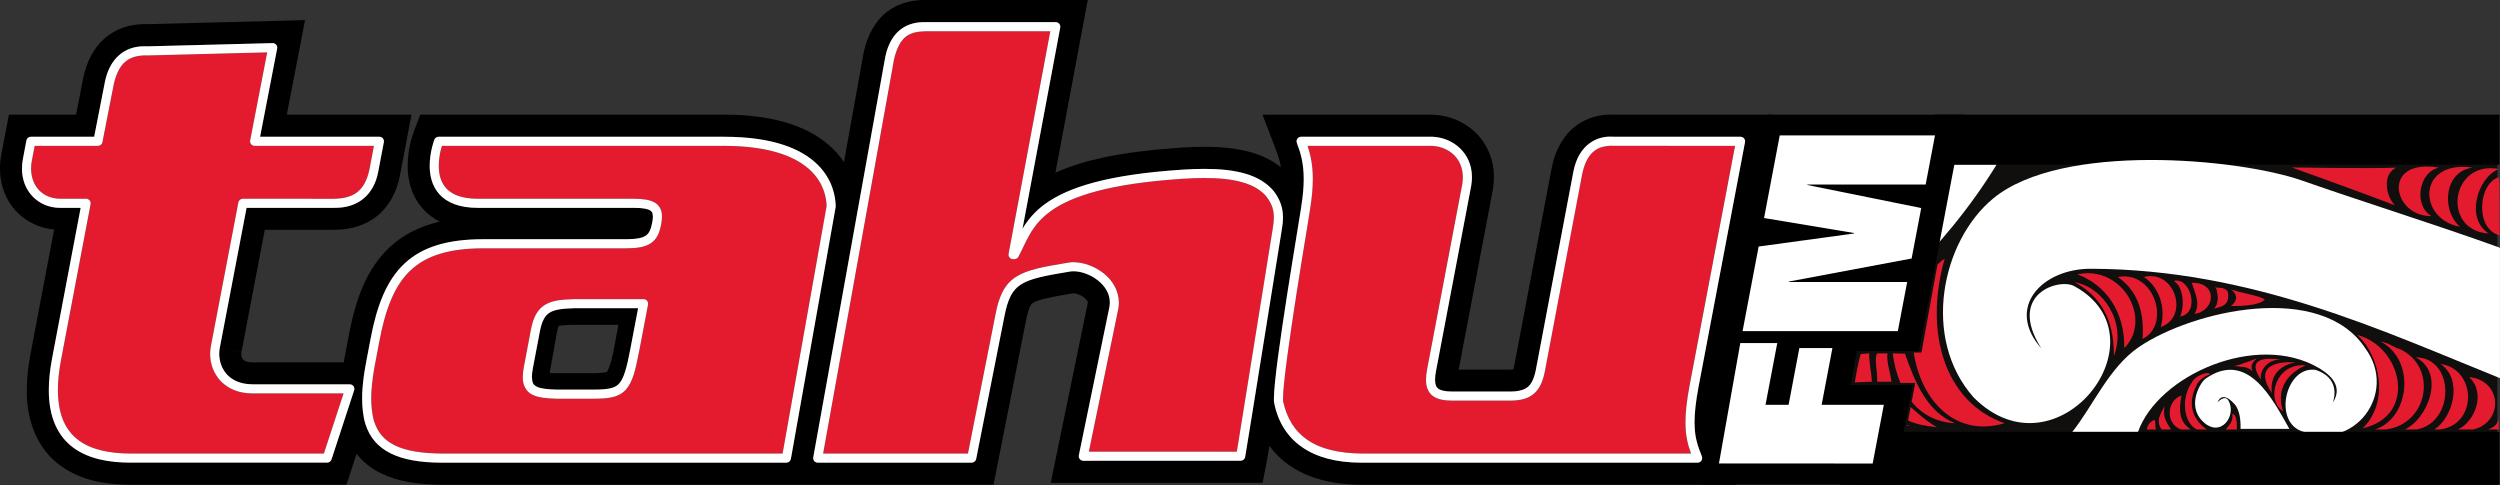 <svg height="13.339mm" viewBox="0 0 243.64 47.264" width="68.761mm" xmlns="http://www.w3.org/2000/svg"><rect x="0" y="0" width="243.64" height="47.264" fill="#333333" stroke="none"/><g transform="translate(-209.609 -403.016)"><path d="m269.876 434.668-.349 1.887c-.184 1.042-.372 1.779-.536 2.212-.115.314-.211.46-.241.499-.113.039-.595.131-1.498.119h-3.72c-.128-.005-.246-.009-.355-.015l.693-3.882c.061-.352.133-.584.179-.706.048-.01.113-.024.198-.036.231-.035.589-.062 1.05-.077h4.58zm1.181 2.269.739-3.882h-6.256c-1.16.028-1.919.142-2.369.435-.445.28-.743.762-.951 1.836l-.674 3.554c-.068.35-.099.642-.099.876.022.605.138.755.454.939.339.18 1.011.27 1.95.292h3.565c1.459.001 2.125-.134 2.525-.581.436-.451.751-1.5 1.116-3.469m108.519-20.435c.084.101.117.236.094.366l-4.516 23.781c-.291 1.53-.404 2.654-.404 3.531.005 1.536.329 2.304.718 3.32.051.138.034.289-.049.41s-.219.193-.365.193h-32.671-.125c-4.894 0-7.72-2.165-8.466-5.765l.432-.092-.434.086c-.028-.141-.034-.284-.034-.459.006-3.022 2.498-17.483 2.649-18.591l.004-.004v-.002l.005-.07c.175-1.084.25-1.978.25-2.737-.004-1.548-.295-2.542-.67-3.525-.052-.135-.034-.29.048-.409.084-.121.221-.193.366-.193l12.807.001c2.038.089 3.849 1.611 3.841 3.944 0 .271-.024.551-.074.849l-3.42 18.004c-.069.349-.1.646-.1.889.009.512.117.718.321.871.212.161.664.278 1.38.274h5.566c.891 0 1.43-.158 1.784-.461.356-.299.616-.829.787-1.74l3.639-19.219c.526-2.746 2.391-3.464 3.681-3.424.119 0 .231.006.306.013h12.307c.131 0 .258.06.341.16m-44.934 7.714c0 .379-.043.786-.125 1.245l-.431-.076.43.08c-.121.644-3.401 21.282-3.56 22.094-.04.207-.224.357-.434.357l-15.339.004c-.134 0-.26-.061-.344-.164-.085-.104-.119-.239-.091-.369l2.971-14.416c.033-.166.048-.328.048-.481.001-.861-.475-1.609-1.183-2.166-.701-.552-1.626-.873-2.355-.871-.133 0-.254.011-.369.03-2.385.391-3.861.681-4.734 1.245-.859.549-1.294 1.367-1.644 3.178l-2.743 13.841c-.041.207-.223.357-.434.357h-15.006c-.131 0-.255-.059-.339-.16-.085-.1-.12-.233-.096-.361l7.02-39.035c.547-2.619 2.214-3.426 3.906-3.374.005 0 .025 0 .055.001v-.001h12.655c.131 0 .256.06.341.163.081.1.116.234.092.362l-3.675 19.609c.491-.824 1.164-1.677 2.256-2.456 2.196-1.565 5.986-2.821 13.321-3.301.756-.049 1.472-.076 2.15-.076 3.06.004 5.36.532 6.734 2.141.57.75.926 1.549.92 2.601m-43.593-1.081-.007.081-4.359 24.521c-.039.212-.221.366-.436.366h-33.483-.126c-4.173 0-6.591-1.171-7.407-3.729-.26-.834-.33-1.768-.331-2.546 0-.357.014-.682.037-.944.059-.81.185-1.688.365-2.635l.424-2.234c.619-3.256 1.565-5.688 3.304-7.319 1.742-1.631 4.218-2.373 7.701-2.369h13.91c1.036.001 1.62-.14 1.923-.362.3-.212.472-.559.605-1.249.045-.236.068-.438.068-.599-.018-.37-.068-.461-.275-.6-.221-.14-.733-.253-1.573-.246h-15.204c-1.83.004-3.046-.525-3.775-1.346-.726-.82-.926-1.853-.926-2.759.003-1.367.446-2.511.455-2.541.065-.17.23-.284.414-.284h27.82c4.834.001 7.571 1.208 9.098 2.7 1.525 1.494 1.775 3.214 1.78 4.093m91.314-8.943h-15.35c-.136-.009-.266-.011-.389-.011-.943-.004-2.229.209-3.41 1.086-1.189.873-2.031 2.325-2.371 4.05l-.006.031-3.639 19.233c-.036.19-.074.339-.107.441-.089.009-.21.015-.359.015h-4.964l3.336-17.569v.002c.064-.393.099-.787.099-1.186.013-1.699-.688-3.3-1.808-4.361-1.115-1.074-2.571-1.65-4.069-1.728l-.059-.004h-16.621l1.344 3.513c.211.566.365 1.022.45 1.617-.846-.684-1.835-1.151-2.853-1.445-1.416-.411-2.934-.549-4.595-.551-.736 0-1.499.03-2.294.08-5.749.384-9.539 1.21-12.232 2.445l3.154-16.834h-15.773-.059c-1.074-.004-2.45.192-3.671 1.107-1.225.916-1.965 2.34-2.321 3.933l-.013.052-1.924 10.706c-.296-.444-.656-.884-1.09-1.309-2.053-2.011-5.434-3.321-10.598-3.315h-29.601l-.636 1.663c-.05.163-.581 1.471-.596 3.31 0 1.2.256 2.805 1.47 4.185.455.52 1.016.944 1.654 1.269-1.901.445-3.553 1.25-4.899 2.514-2.255 2.135-3.286 5.056-3.946 8.49l-.424 2.235c-.03.161-.06.321-.087.479-2.214-.001-8.914-.001-8.918-.001-.609-.015-.754-.16-.873-.263-.107-.11-.195-.295-.196-.555 0-.07.006-.136.018-.193l-2.106-.411c-.037.198-.056.398-.056.598.024 1.535 1.036 2.941 3.214 2.959 0 0 8.54 0 9.516.005.142 0 .275.066.359.181.083.115.105.263.061.398l-2.206 6.744c-.061.182-.231.306-.422.306h-19.15c-2.118-.002-4.095-.361-5.584-1.454-1.494-1.095-2.405-2.935-2.396-5.622 0-.926.104-1.959.323-3.106l2.781-14.649h-2.014c-2.087-.004-3.711-1.599-3.704-3.821 0-.323.033-.657.099-.998l.333-1.751c.039-.209.223-.36.435-.36h6.17l1.054-5.379c.446-2.185 1.857-3.47 3.888-3.438.092 0 .186.002.245.006l12.199-.312c.136-.004.264.054.35.156.087.102.122.237.098.37l-1.663 8.596h11.624c.133 0 .259.06.341.16.085.101.119.236.095.366l-.549 2.89c-.42 2.257-1.99 3.551-4.272 3.511l-.005.002h-8.551l-2.609 13.633c0 .002 0 .005-.001.006l2.109.404 2.275-11.901h6.777.005c1.474.01 3.004-.388 4.204-1.38 1.202-.988 1.884-2.404 2.172-3.851l1.136-5.99h-12.151l1.779-9.211-15.331.394c-.086-.002-.177-.006-.275-.006-1.387-.015-2.879.436-3.973 1.433-1.101.986-1.706 2.31-2.011 3.685l-.004.019-.721 3.688h-6.548l-.73 3.857c-.089.455-.138.927-.138 1.397-.009 1.604.588 3.158 1.676 4.255.95.973 2.244 1.559 3.601 1.686l-2.304 12.139c-.239 1.259-.36 2.42-.361 3.507-.046 3.129 1.159 5.84 3.268 7.351 2.08 1.509 4.51 1.864 6.86 1.875h21.026l.986-3.014c.645.809 1.475 1.479 2.417 1.916 1.715.823 3.664 1.09 5.987 1.097h33.443 20.227l3.154-15.936c.15-.806.318-1.279.43-1.485.194-.281.061-.214.644-.481.57-.228 1.778-.469 3.551-.756l.007-.001h.009c.144-.021.721.147 1.035.416.347.286.362.444.359.477 0 .016-.001.037-.007.071l-3.606 17.511 20.646-.004.409-2.092c.035-.191.122-.71.25-1.506.541.73 1.198 1.377 1.97 1.904 1.921 1.321 4.327 1.881 7.1 1.883h36.446l-1.36-3.52c-.399-1.07-.549-1.331-.574-2.55 0-.69.091-1.69.367-3.134l5.098-26.865z"/><path d="m374.285 440.482c-.3 1.567-.419 2.746-.419 3.697-.005 1.335.247 2.225.544 3.036h-32.028c-4.755-.036-6.999-1.84-7.724-5.058h.001c-.009-.033-.018-.14-.018-.285-.005-1.419.657-6.043 1.32-10.271.331-2.121.661-4.155.911-5.675.124-.757.229-1.389.301-1.837.062-.407.099-.6.114-.744.18-1.121.26-2.061.26-2.879 0-1.347-.217-2.359-.511-3.241h12.155c1.631.102 2.97 1.219 2.978 3.06 0 .22-.019.45-.059.693l-3.419 17.992c-.075.389-.116.738-.116 1.058-.007.649.199 1.24.69 1.587.481.343 1.105.44 1.897.443h5.566c.98 0 1.766-.169 2.357-.672.59-.504.896-1.258 1.085-2.25l3.636-19.212c.525-2.375 1.766-2.667 2.812-2.709.091 0 .185.004.273.01l11.805.001-4.414 23.256zm-40.529-16.267c-.005-.863-.24-1.39-.726-2.05-1.054-1.259-3.061-1.809-6.041-1.806-.654 0-1.351.026-2.092.075-7.26.47-10.895 1.724-12.864 3.136-1.968 1.41-2.365 2.985-3.178 4.471-.077.14-.225.229-.386.229h-.131c-.13 0-.256-.059-.34-.159-.084-.101-.12-.236-.095-.365l4.065-21.686h-12.12l-.04-.001h-.015c-1.488.052-2.458.37-3.039 2.666l-6.924 38.491h14.114l2.67-13.482c.346-1.864.896-3.035 2.04-3.755 1.131-.71 2.676-.969 5.058-1.367.171-.031.344-.044.519-.044 1.9.018 4.375 1.498 4.424 3.921 0 .214-.02.43-.065.655l-2.862 13.889 14.422-.003c.479-2.868 3.37-21.043 3.498-21.727h-.001c.077-.42.111-.777.111-1.087m-61.084 8.115c-.084-.101-.21-.161-.341-.161h-6.804c-1.2.036-2.1.12-2.828.57-.734.458-1.134 1.259-1.349 2.421l-.676 3.554c-.072.386-.114.731-.114 1.041-.021.775.316 1.435.939 1.729.603.297 1.353.355 2.34.389h3.576c1.458-.001 2.455-.096 3.178-.868.685-.766.949-1.921 1.334-3.901l.839-4.41c.024-.129-.01-.264-.094-.364m13.204 14.886h-33.111c-4.171-.024-6.01-1.032-6.691-3.11-.216-.691-.29-1.556-.289-2.279 0-.333.015-.634.036-.873.054-.772.174-1.617.35-2.542l.424-2.231c.604-3.183 1.514-5.415 3.04-6.838 1.522-1.425 3.721-2.129 7.096-2.131h13.91c1.097-.004 1.859-.124 2.435-.525.579-.411.821-1.052.964-1.806.05-.271.081-.522.081-.764.018-.527-.205-1.08-.708-1.363-.489-.281-1.121-.365-2.025-.37h-15.204c-1.675-.002-2.589-.461-3.112-1.048-.526-.59-.704-1.386-.703-2.17-.001-.588.099-1.151.199-1.564.036-.147.072-.275.102-.378h27.501c4.697.006 7.171 1.169 8.477 2.449 1.282 1.258 1.5 2.68 1.514 3.426zm-50.229-39.097-11.684.299c-.08-.004-.156-.006-.233-.006-1.659.033-2.554.805-3.021 2.732l-1.12 5.725c-.04.207-.223.357-.434.357h-6.17l-.264 1.394c-.056.291-.084.568-.084.83.018 1.791 1.186 2.909 2.821 2.935h2.546c.133 0 .256.059.341.161.083.1.117.236.092.365l-2.88 15.175c-.21 1.104-.306 2.08-.306 2.94.008 2.509.795 3.986 2.036 4.91 1.244.924 3.035 1.281 5.058 1.28l18.829-.001 1.919-5.857c-2.21-.001-8.896-.002-8.905-.001-1.302.001-2.348-.458-3.047-1.181s-1.052-1.688-1.052-2.665c0-.258.024-.517.074-.774h.001l2.676-13.991c.039-.209.221-.36.434-.36l8.919.001.005-.001c1.976-.039 2.966-.853 3.405-2.8l.445-2.359h-11.625c-.133 0-.258-.058-.343-.16-.084-.102-.117-.235-.094-.365l1.66-8.582z" fill="#e41b2f"/><path d="m263.171 433.488c-.445.281-.743.762-.951 1.836l-.675 3.555c-.066.35-.099.641-.099.875.024.605.139.756.455.94.339.18 1.011.27 1.95.291h3.565c1.459.002 2.125-.134 2.524-.581.438-.451.752-1.499 1.117-3.467l.739-3.882h-6.258c-1.159.028-1.917.142-2.368.434m.667 8.384c-.986-.034-1.738-.091-2.339-.389-.621-.294-.961-.954-.939-1.729 0-.31.04-.655.115-1.041l.674-3.553c.216-1.163.616-1.964 1.35-2.422.728-.45 1.627-.532 2.828-.569h6.803v.443-.443c.131 0 .259.059.343.159.083.102.117.237.094.365l-.839 4.41c-.385 1.98-.649 3.135-1.335 3.901-.721.771-1.719.866-3.176.868h-3.578zm-51.116-23.253c-.058.291-.083.569-.083.83.016 1.791 1.185 2.91 2.82 2.935h2.546c.131 0 .256.059.341.161.083.1.117.236.092.365l-2.88 15.175c-.211 1.104-.307 2.08-.307 2.94.009 2.509.796 3.986 2.036 4.909 1.245.924 3.036 1.282 5.059 1.281h18.829l1.919-5.859c-2.21-.001-8.896-.002-8.905-.001-1.302.001-2.348-.458-3.047-1.181-.7-.723-1.052-1.689-1.052-2.665 0-.258.024-.517.074-.772l2.676-13.992c.04-.209.224-.36.435-.36l8.919.001.005-.001c1.976-.037 2.966-.853 3.404-2.8l.448-2.357h-11.626c-.134 0-.259-.059-.343-.161-.084-.102-.119-.235-.092-.365l1.659-8.582-11.685.299c-.079-.004-.155-.006-.231-.006-1.659.033-2.555.805-3.021 2.734l-1.12 5.725c-.041.207-.223.357-.434.357h-6.17l-.264 1.393zm9.625 29.483c-2.119-.001-4.095-.361-5.585-1.454-1.492-1.095-2.404-2.934-2.395-5.622 0-.926.104-1.958.323-3.105l2.78-14.649h-2.013c-2.087-.005-3.711-1.6-3.705-3.822 0-.323.034-.657.1-.998l.331-1.75c.04-.209.223-.36.436-.36h6.17l1.052-5.38c.448-2.184 1.859-3.47 3.889-3.438.091 0 .185.002.245.007l12.199-.314c.136-.004.264.054.35.156.087.104.122.239.098.37l-1.663 8.598h11.624c.133 0 .259.059.341.16.084.101.119.235.095.366l-.549 2.89c-.42 2.256-1.99 3.551-4.272 3.511l-.005.002h-8.553l-2.607 13.633c-.039.2-.059.403-.059.605.024 1.536 1.038 2.941 3.215 2.96 0 0 8.539 0 9.516.005.142 0 .275.066.357.18.083.116.105.263.062.398l-2.208 6.745c-.06.18-.23.305-.421.305h-19.15zm74.406-39.377-6.924 38.491h14.114l2.67-13.481c.346-1.864.895-3.036 2.04-3.756 1.131-.709 2.676-.969 5.058-1.367.17-.031.344-.045.519-.045 1.899.019 4.374 1.499 4.423 3.922 0 .212-.019.43-.064.655l-2.862 13.89 14.422-.004c.479-2.866 3.37-21.043 3.498-21.727h-.001c.076-.42.111-.777.111-1.087-.005-.863-.24-1.389-.728-2.05-1.052-1.259-3.06-1.809-6.04-1.805-.654 0-1.353.025-2.092.074-7.26.47-10.895 1.725-12.865 3.136-1.966 1.41-2.365 2.985-3.176 4.471-.077.141-.226.229-.386.229h-.13c-.131 0-.258-.058-.341-.159-.084-.101-.119-.236-.095-.365l4.065-21.686h-12.12l-.04-.001h-.015c-1.488.054-2.459.37-3.039 2.666m-7.452 39.377c-.133 0-.255-.059-.339-.159-.085-.101-.121-.234-.096-.362l7.02-39.034c.547-2.62 2.214-3.426 3.906-3.374.004 0 .025-.001.055.001v-.001h12.655c.131 0 .256.059.34.161.083.1.117.235.094.362l-3.676 19.61c.492-.825 1.165-1.677 2.256-2.458 2.197-1.565 5.986-2.821 13.322-3.3.755-.049 1.472-.076 2.15-.076 3.06.004 5.359.531 6.734 2.14.57.75.926 1.55.92 2.601 0 .379-.043.787-.125 1.245l-.435-.077.434.083c-.12.642-3.402 21.282-3.56 22.093-.041.207-.224.357-.434.357l-15.34.005c-.133 0-.259-.061-.343-.164-.085-.104-.119-.24-.091-.37l2.971-14.416c.033-.165.048-.325.048-.481.001-.861-.475-1.609-1.183-2.165-.703-.552-1.627-.874-2.355-.871-.133 0-.254.01-.369.03-2.384.391-3.861.681-4.734 1.244-.859.55-1.295 1.367-1.644 3.178l-2.741 13.841c-.043.207-.224.357-.435.357h-15.006zm-44.07-3.728c-.261-.835-.33-1.769-.331-2.547 0-.356.014-.681.037-.944.058-.81.185-1.688.364-2.634l.425-2.234c.619-3.256 1.565-5.689 3.304-7.32 1.742-1.631 4.218-2.373 7.7-2.369h13.91c1.038.002 1.621-.14 1.924-.362.299-.212.471-.559.605-1.248.045-.237.068-.439.068-.6-.018-.37-.068-.461-.275-.6-.221-.14-.733-.251-1.573-.245h-15.204c-1.83.002-3.047-.525-3.776-1.346-.726-.82-.925-1.853-.925-2.759.002-1.367.445-2.513.455-2.541.064-.171.23-.284.412-.284h27.821v.443.443h-27.501c-.031.101-.066.229-.102.378-.1.411-.2.975-.199 1.562-.001.784.176 1.581.703 2.171.524.586 1.436 1.044 3.112 1.046h15.204c.904.005 1.536.09 2.024.37.504.282.726.835.709 1.363 0 .24-.033.492-.081.764-.142.755-.385 1.395-.964 1.808-.576.4-1.337.52-2.436.524h-13.91c-3.374.002-5.572.708-7.095 2.131-1.526 1.423-2.436 3.655-3.04 6.838l-.424 2.232c-.176.925-.295 1.769-.351 2.541-.021.239-.035.541-.035.873-.001.723.072 1.587.289 2.277.681 2.079 2.52 3.089 6.691 3.111h33.11l4.289-24.115c-.014-.746-.231-2.169-1.514-3.426-1.306-1.279-3.78-2.442-8.477-2.447v-.443-.443c4.834 0 7.571 1.206 9.098 2.7 1.524 1.494 1.774 3.214 1.779 4.093l-.006.08-4.359 24.521c-.039.212-.221.366-.438.366h-33.481-.126c-4.173 0-6.593-1.17-7.407-3.728m97.151 2.841h32.029c-.299-.81-.55-1.701-.546-3.036 0-.951.12-2.13.42-3.697l4.414-23.255-11.806-.001c-.087-.008-.18-.011-.271-.011-1.046.041-2.288.334-2.812 2.709l-3.636 19.212c-.189.994-.495 1.746-1.085 2.251-.591.502-1.377.671-2.359.671h-5.565c-.792-.002-1.416-.1-1.899-.441-.49-.349-.696-.94-.689-1.589 0-.319.043-.669.116-1.056l3.417-17.994c.041-.241.059-.472.059-.691-.007-1.843-1.345-2.958-2.978-3.06h-12.155c.295.882.512 1.894.512 3.241 0 .816-.08 1.758-.26 2.877-.016.145-.05.336-.115.744-.071.449-.176 1.08-.3 1.839-.249 1.519-.581 3.553-.911 5.674-.661 4.23-1.324 8.854-1.32 10.27-.001.146.009.254.016.286.725 3.217 2.97 5.021 7.724 5.058m-8.591-4.878.432-.094-.435.086c-.026-.141-.033-.282-.033-.459.006-3.022 2.496-17.481 2.649-18.591l.004-.004v-.002l.005-.07c.175-1.083.249-1.976.249-2.736-.002-1.549-.295-2.542-.669-3.525-.052-.136-.034-.29.049-.41.081-.12.219-.191.365-.191h12.807c2.036.09 3.849 1.611 3.841 3.945 0 .271-.024.551-.074.848l-3.421 18.004c-.066.35-.099.646-.099.89.007.511.117.716.323.87.212.163.662.278 1.379.275h5.565c.894 0 1.431-.158 1.785-.461.356-.301.616-.83.787-1.74l3.639-19.22c.526-2.745 2.39-3.464 3.681-3.422.119 0 .231.006.306.013h12.307c.131 0 .258.059.34.16.085.101.119.235.095.366l-4.516 23.78c-.292 1.53-.404 2.654-.404 3.531.004 1.538.329 2.304.718 3.321.051.136.034.287-.049.409s-.219.193-.364.193h-32.672c-.041 0-.083.001-.125.001-4.894-.001-7.721-2.166-8.466-5.765" fill="#fff"/><path d="m388.942 450.279h64.051v-36.023h-64.051z" fill="#100f0d"/><path d="m404.195 419.053c-2.587 4.205-5.692 7.942-9.13 11.275.305-3.51 1.199-7.609 1.775-11.275z" fill="#fff"/><path d="m398.12 419.059h55.076v-4.869h-55.076z"/><path d="m375.18 450.232 2.305-13.001h-.035l2.163-11.383 2.216-11.658h19.17l-1.499 7.878-1.48 7.801h-.002l-1.091 5.747-.307 1.614h-6.04l-.631 3.32h6.06l-1.534 8.075-.284 1.614-19.01-.007z"/><path d="m440.125 436.965c-4.345-6.581-16.855-3.675-22.066-.13-2.929 1.995-4.487 5.772-6.509 8.293h6.411c1.946-5.543 11.561-9.809 17.62-6.255.657.393 2.564 1.564 1.375 3.38-.061.172-.119.276-.119.276.049-.095.08-.185.119-.276.216-.608.588-2.425-1.659-3.186-2.857-.443-4.15 4.801-1.514 5.915 5.171 2.186 9.592-3.595 6.341-8.016" fill="#fff"/><path d="m427.964 444.809h4.759c-1.593-2.789-4.034-7.794-8.196-4.869-.416.291-1.864 2.553-.254 4.136 1.725 1.698 3.344-.527 2.521-2.01-.009-.011-.019-.018-.025-.03-.35-.588-1.058.2-1.058.2.578-1.36 1.831.37 1.831.37l-.015-.004c.34.536.463 1.296.436 2.206" fill="#fff"/><path d="m390.926 450.241h62.27v-5.143h-62.27z"/><path d="m379.434 435.285 1.566-8.244 9.29-1.27.007-.044-8.77-1.462 1.529-8.053h15.131l-.91 4.789h-11.527l-.007.043 11.101 2.248-.935 4.916-11.954 2.245-.007.043h11.527l-.911 4.79h-15.13zm12.679 12.904 1.086-5.72h-6.06l1.05-5.532h-3.221l-1.049 5.532h-2.249l1.145-6.019h-3.603l-2.08 11.732c.001-.002 14.98.006 14.98.006" fill="#fff"/><path d="m453.246 427.198v12.67c-11.447-4.604-24.194-10.62-39.877-10.66-4.716-.013-8.366 3.75-4.82 7.758-3.429-5.385 1.884-6.911 3.265-6.032 9.07 5.013-1.719 18.962-9.86 10.816-5.115-5.77-3.13-15.238 1.903-19.394 6.679-5.515 23.96-3.901 30.102-1.744 6.144 2.155 12.764 4.197 19.227 6.527" fill="#fff"/><path d="m452.078 444.868h1.051v-1.048c-.15.511-.343.802-1.051 1.048m-2.911 0h1.466c2.921-.647 2.914-4.76-.391-5.103 1.68 1.571.552 4.334-1.075 5.103m-2.303 0h .499c3.69-.396 3.67-5.857.09-6.386 2.209 1.511 1.238 5.192-.589 6.386m-2.896 0h1.155c3.746-.656 3.75-6.984-.08-7.027 2.944 1.535 1.153 6.036-1.075 7.027m-2.896 0h1.056c4.176-.536 5.06-6.107 1.393-7.814-.889-.294-.901-.545-1.924-.762 3.514 1.83 2.829 7.504-.525 8.576m-1.735-9.211c2.306 2.096 3.11 6.638.522 9.104 5.425-1.238 3.86-7.961-.522-9.104m-7.229 7.447c-1.07-3.331 2.23-4.485 2.23-4.485-3.04-.274-3.929 3.436-2.23 4.485m-1.685-2.54.049.059c.054.055-.01-.015-.049-.059m-1.308-1.354c-.147-.454-.121-.816.438-1.264 0 0-1.629.649-2.223.74.615.101 1.33-.011 1.785.524m-1.952 4.151c.1.823-.341 1.097-.651 1.506h1.09c.014-.328.031-1.504-.439-1.506m-3.474 1.506h.996c-.268-.141-2.388-1.63-1.015-4.274.014-.156.289-.52.556-.696.431-.378 1.171-.435.526-.517-.434-.043-1.411.494-1.521.899-1.035 1.411-.91 3.871.458 4.589m-1.542 0h .95c-.321-.279-1.435-.829-.879-3.305-1.423.429-1.636 2.712-.071 3.305m-1.579-2.277c-.255.54-.97 1.439-.284 2.277h.897c-.545-.887-.802-1.264-.614-2.277m-1.729 2.277h.89c-.13-.21.005-1.011-.203-.914-.594.281-.66.725-.688.914m-26.297-4.651h1.396c-.044-.77-.496-1.831-.381-2.763h-1.015c-.315.642.111 1.948 0 2.763m-1.585-2.699c-.242.766-.477 2.072-.581 2.763l1.659-.064c-.015-.751-.294-1.949-.253-2.763zm4.309-.03-1.201-.034c.133 1.041.388 2.013.756 2.881h1.442l-.35 1.839c1.014 1.229 2.422 2.005 4.237 2.086-2.745-1.064-3.967-4.13-4.885-6.772m.301 6.508c.799.383 1.855.562 2.809.649-.966-.54-1.755-1.259-2.559-1.965zm-.098.521h.242s-.092-.024-.23-.07zm9.501-.256c-5.834-2.031-7.888-8.865-5.834-16.05-.249.175-.479.37-.698.574l-.165.869-.002.001-1.399 7.714h-.756c.695 4.577 3.973 8.335 8.854 6.893m6.849-13.74c2.355 1.296 3.849 3.465 3.803 7.191 1.255-3.243-1.001-6.696-3.803-7.191m.253-.77c2.8 1.048 4.619 3.669 4.564 7.19 2.796-2.83-.203-8.136-4.564-7.19m3.931.256c1.651 1.154 2.641 2.976 2.409 6.035 2.785-1.327 1.216-6.697-2.409-6.035m2.536 0c1.347.841 2.23 2.857 1.649 4.88 2.837-.993 1.391-5.656-1.649-4.88m2.916.386c.912.502 1.093 2.325.634 3.467 2.002-.345.976-3.919-.634-3.467m1.752.18c.274.904.9 1.988.276 3.03 2.078-.302 2.269-3.109-.276-3.03m2.306.463.048.002c-.022-.06-.034-.126-.059-.182l.011.18zm1.256.715c-.011-.388-.177-.545-.598-.671l-.611-.041c.268.738.273 1.607-.175 2.051.78-.195 1.42-.319 1.384-1.339m3.561.44c-.714-.422-2.197-.586-3.275-.959.448.352.814.943-.021 1.601 1.326.035 2.917-.119 3.296-.642m1.539 5.856c-1.335-.169-3.502-.219-1.826 2.083-.345-.379.083-2.038 1.826-2.083m1.426.287s-4.622-.469-2.263 2.998c0 0-.549-2.445 2.263-2.998m9.845-18.979c-2.565.101-10.175-.022-10.175-.022s6.281 2.248 10.047 3.686c-.922-.931-1.23-3.046.128-3.664m4.184 0c-5.706-.979-4.532 4.811-.76 4.711-1.791-1.04-1.198-4.376.76-4.711m3.297 0c-5.454-.819-5.44 4.989-1.268 5.758-1.897-1.645-1.5-5.489 1.268-5.758m2.536.131c-4.737-.899-5.621 6.015-1.015 6.28-2.35-1.519-1.002-5.553 1.015-6.28m0 .801c-2.018.535-2.395 5.06.071 5.666-.051-2.081.026-4.52-.071-5.666m0-.016v.016c.031-.009.058-.024.089-.03l-.089.014z" fill="#e41b2f"/></g></svg>